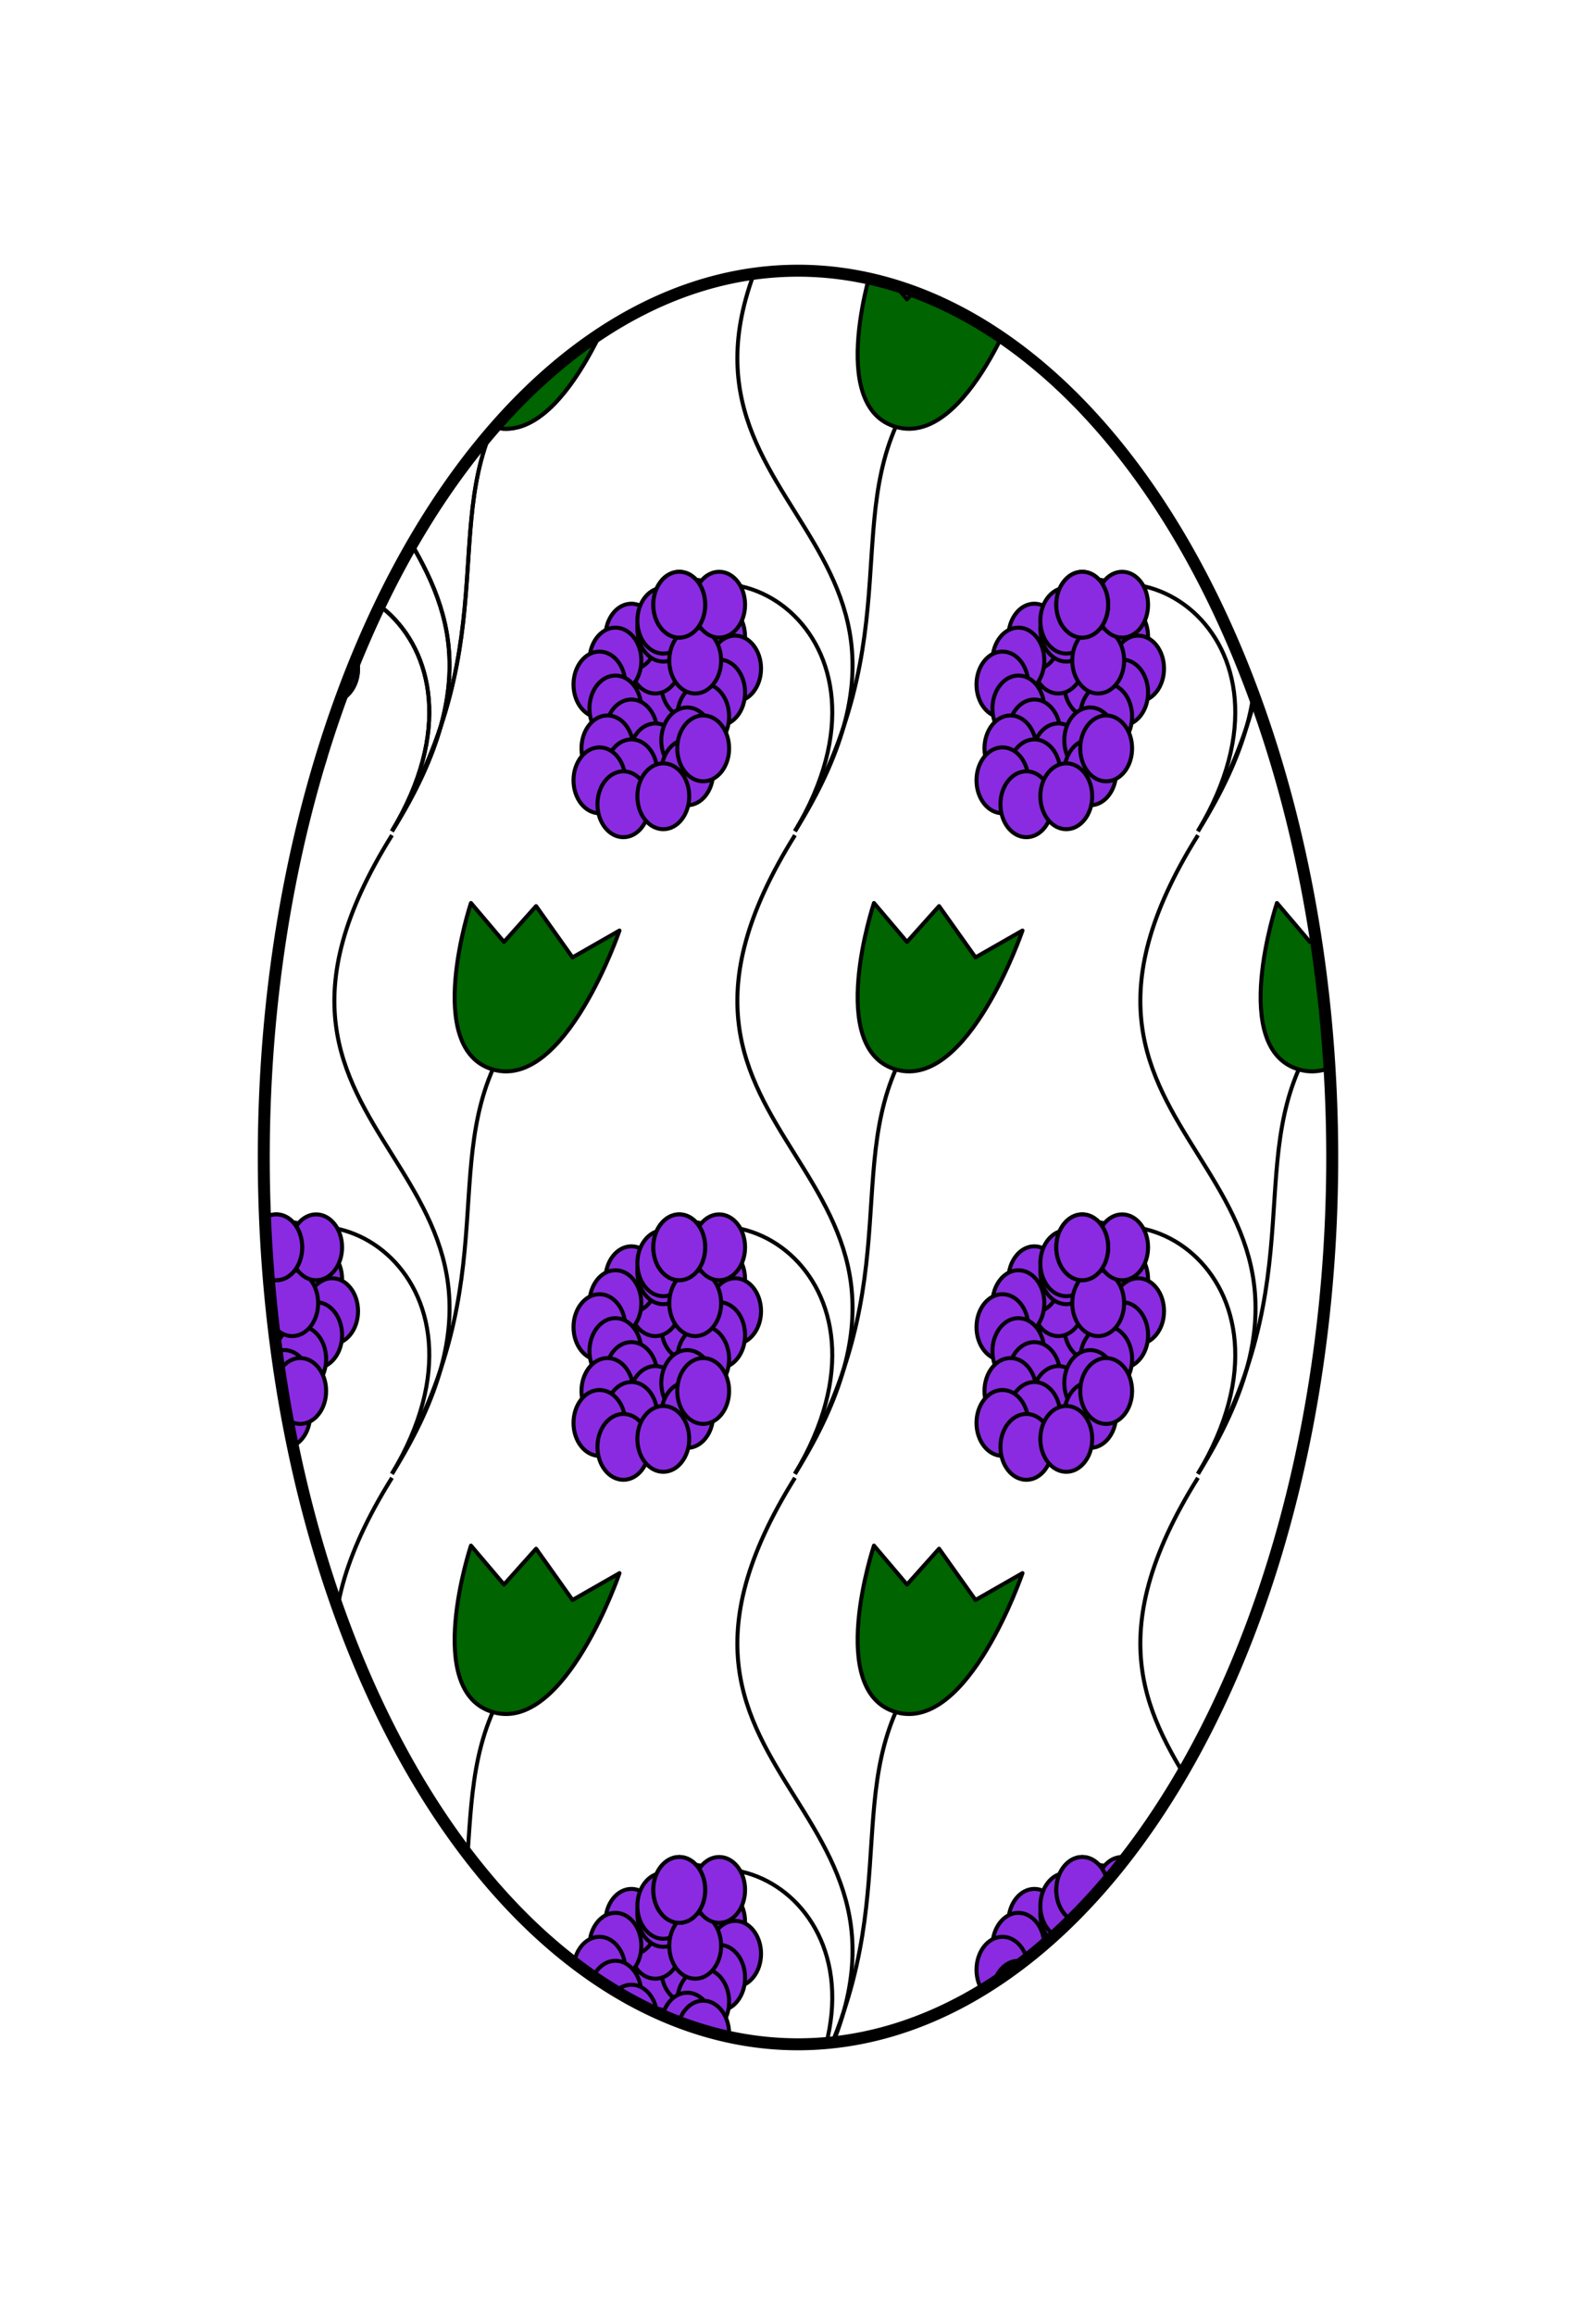<?xml version="1.0" encoding="UTF-8" standalone="no"?>
<!-- Created with Inkscape (http://www.inkscape.org/) -->

<svg
   width="400"
   height="580"
   id="svg2"
   version="1.1"
   inkscape:version="1.2.2 (732a01da63, 2022-12-09)"
   sodipodi:docname="grapevine.svg"
   xmlns:inkscape="http://www.inkscape.org/namespaces/inkscape"
   xmlns:sodipodi="http://sodipodi.sourceforge.net/DTD/sodipodi-0.dtd"
   xmlns:xlink="http://www.w3.org/1999/xlink"
   xmlns="http://www.w3.org/2000/svg"
   xmlns:svg="http://www.w3.org/2000/svg"
   xmlns:rdf="http://www.w3.org/1999/02/22-rdf-syntax-ns#"
   xmlns:cc="http://creativecommons.org/ns#"
   xmlns:dc="http://purl.org/dc/elements/1.1/">
  <defs
     id="defs4">
    <clipPath
       clipPathUnits="userSpaceOnUse"
       id="clipPath3249">
      <path
         sodipodi:type="arc"
         style="color:#000000;fill:#ffffff;fill-opacity:1;fill-rule:nonzero;stroke:#000000;stroke-width:1;stroke-linecap:round;stroke-linejoin:round;stroke-miterlimit:4;stroke-opacity:1;stroke-dasharray:none;stroke-dashoffset:5;marker:none;visibility:visible;display:inline;overflow:visible;enable-background:accumulate"
         id="path3251"
         sodipodi:cx="199.375"
         sodipodi:cy="288.83066"
         sodipodi:rx="133.89113"
         sodipodi:ry="222.17741"
         d="m 333.266,288.831 a 133.891,222.177 0 1 1 -267.782,0 133.891,222.177 0 1 1 267.782,0 z"
         transform="translate(2.389,475.282)" />
    </clipPath>
  </defs>
  <sodipodi:namedview
     id="base"
     pagecolor="#ffffff"
     bordercolor="#666666"
     borderopacity="1.0"
     inkscape:pageopacity="0.0"
     inkscape:pageshadow="2"
     inkscape:zoom="0.85517241"
     inkscape:cx="161.37097"
     inkscape:cy="292.33871"
     inkscape:document-units="px"
     inkscape:current-layer="layer1"
     showgrid="true"
     inkscape:window-width="1019"
     inkscape:window-height="719"
     inkscape:window-x="-4"
     inkscape:window-y="-4"
     inkscape:window-maximized="1"
     inkscape:snap-grids="false"
     inkscape:snap-global="true"
     inkscape:showpageshadow="2"
     inkscape:pagecheckerboard="0"
     inkscape:deskcolor="#d1d1d1">
    <inkscape:grid
       type="xygrid"
       id="grid2985"
       empspacing="10"
       visible="true"
       enabled="true"
       snapvisiblegridlinesonly="true"
       spacingx="10"
       spacingy="10"
       originx="0"
       originy="0" />
  </sodipodi:namedview>
  <g
     inkscape:label="レイヤー 1"
     inkscape:groupmode="layer"
     id="layer1"
     transform="translate(0,-472.362)">
    <g
       id="g3201"
       clip-path="url(#clipPath3249)"
       transform="translate(-1.764,-1.75)">
      <g
         inkscape:tile-y0="49.5"
         inkscape:tile-x0="49.5"
         inkscape:tile-h="161"
         inkscape:tile-w="101"
         inkscape:tile-cy="130"
         inkscape:tile-cx="100"
         id="g2989">
        <path
           sodipodi:nodetypes="cc"
           transform="translate(0,472.362)"
           inkscape:connector-curvature="0"
           id="path3010"
           d="m 100,50 c -50,80 50,80 0,160"
           style="fill:none;stroke:#000000;stroke-width:1px;stroke-linecap:butt;stroke-linejoin:miter;stroke-opacity:1" />
        <path
           sodipodi:nodetypes="cc"
           transform="translate(0,472.362)"
           inkscape:connector-curvature="0"
           id="path3012"
           d="M 100,210 C 130,160 80,130 60,160"
           style="fill:none;stroke:#000000;stroke-width:1px;stroke-linecap:butt;stroke-linejoin:miter;stroke-opacity:1" />
        <path
           sodipodi:nodetypes="cc"
           transform="translate(0,472.362)"
           inkscape:connector-curvature="0"
           id="path3014"
           d="m 100,210 c 30,-50 10,-80 30,-110"
           style="fill:none;stroke:#000000;stroke-width:1px;stroke-linecap:butt;stroke-linejoin:miter;stroke-opacity:1" />
        <path
           transform="translate(0,472.362)"
           d="m 72,179.25 c 0,4.556 -2.91,8.25 -6.5,8.25 -3.59,0 -6.5,-3.694 -6.5,-8.25 0,-4.556 2.91,-8.25 6.5,-8.25 3.59,0 6.5,3.694 6.5,8.25 z"
           sodipodi:ry="8.25"
           sodipodi:rx="6.5"
           sodipodi:cy="179.25"
           sodipodi:cx="65.5"
           id="path3032"
           style="color:#000000;fill:#8a2be2;fill-opacity:1;fill-rule:nonzero;stroke:#000000;stroke-width:1;stroke-linecap:round;stroke-linejoin:round;stroke-miterlimit:4;stroke-opacity:1;stroke-dasharray:none;stroke-dashoffset:5;marker:none;visibility:visible;display:inline;overflow:visible;enable-background:accumulate"
           sodipodi:type="arc" />
        <path
           sodipodi:type="arc"
           style="color:#000000;fill:#8a2be2;fill-opacity:1;fill-rule:nonzero;stroke:#000000;stroke-width:1;stroke-linecap:round;stroke-linejoin:round;stroke-miterlimit:4;stroke-opacity:1;stroke-dasharray:none;stroke-dashoffset:5;marker:none;visibility:visible;display:inline;overflow:visible;enable-background:accumulate"
           id="path3034"
           sodipodi:cx="65.5"
           sodipodi:cy="179.25"
           sodipodi:rx="6.5"
           sodipodi:ry="8.25"
           d="m 72,179.25 c 0,4.556 -2.91,8.25 -6.5,8.25 -3.59,0 -6.5,-3.694 -6.5,-8.25 0,-4.556 2.91,-8.25 6.5,-8.25 3.59,0 6.5,3.694 6.5,8.25 z"
           transform="translate(7.5,466.362)" />
        <path
           transform="translate(-0.5,460.362)"
           d="m 72,179.25 c 0,4.556 -2.91,8.25 -6.5,8.25 -3.59,0 -6.5,-3.694 -6.5,-8.25 0,-4.556 2.91,-8.25 6.5,-8.25 3.59,0 6.5,3.694 6.5,8.25 z"
           sodipodi:ry="8.25"
           sodipodi:rx="6.5"
           sodipodi:cy="179.25"
           sodipodi:cx="65.5"
           id="path3036"
           style="color:#000000;fill:#8a2be2;fill-opacity:1;fill-rule:nonzero;stroke:#000000;stroke-width:1;stroke-linecap:round;stroke-linejoin:round;stroke-miterlimit:4;stroke-opacity:1;stroke-dasharray:none;stroke-dashoffset:5;marker:none;visibility:visible;display:inline;overflow:visible;enable-background:accumulate"
           sodipodi:type="arc" />
        <path
           sodipodi:type="arc"
           style="color:#000000;fill:#8a2be2;fill-opacity:1;fill-rule:nonzero;stroke:#000000;stroke-width:1;stroke-linecap:round;stroke-linejoin:round;stroke-miterlimit:4;stroke-opacity:1;stroke-dasharray:none;stroke-dashoffset:5;marker:none;visibility:visible;display:inline;overflow:visible;enable-background:accumulate"
           id="path3038"
           sodipodi:cx="65.5"
           sodipodi:cy="179.25"
           sodipodi:rx="6.5"
           sodipodi:ry="8.25"
           d="m 72,179.25 c 0,4.556 -2.91,8.25 -6.5,8.25 -3.59,0 -6.5,-3.694 -6.5,-8.25 0,-4.556 2.91,-8.25 6.5,-8.25 3.59,0 6.5,3.694 6.5,8.25 z"
           transform="translate(-6.5,454.362)" />
        <path
           transform="translate(-10.5,460.362)"
           d="m 72,179.25 c 0,4.556 -2.91,8.25 -6.5,8.25 -3.59,0 -6.5,-3.694 -6.5,-8.25 0,-4.556 2.91,-8.25 6.5,-8.25 3.59,0 6.5,3.694 6.5,8.25 z"
           sodipodi:ry="8.25"
           sodipodi:rx="6.5"
           sodipodi:cy="179.25"
           sodipodi:cx="65.5"
           id="path3040"
           style="color:#000000;fill:#8a2be2;fill-opacity:1;fill-rule:nonzero;stroke:#000000;stroke-width:1;stroke-linecap:round;stroke-linejoin:round;stroke-miterlimit:4;stroke-opacity:1;stroke-dasharray:none;stroke-dashoffset:5;marker:none;visibility:visible;display:inline;overflow:visible;enable-background:accumulate"
           sodipodi:type="arc" />
        <path
           sodipodi:type="arc"
           style="color:#000000;fill:#8a2be2;fill-opacity:1;fill-rule:nonzero;stroke:#000000;stroke-width:1;stroke-linecap:round;stroke-linejoin:round;stroke-miterlimit:4;stroke-opacity:1;stroke-dasharray:none;stroke-dashoffset:5;marker:none;visibility:visible;display:inline;overflow:visible;enable-background:accumulate"
           id="path3042"
           sodipodi:cx="65.5"
           sodipodi:cy="179.25"
           sodipodi:rx="6.5"
           sodipodi:ry="8.25"
           d="m 72,179.25 c 0,4.556 -2.91,8.25 -6.5,8.25 -3.59,0 -6.5,-3.694 -6.5,-8.25 0,-4.556 2.91,-8.25 6.5,-8.25 3.59,0 6.5,3.694 6.5,8.25 z"
           transform="translate(-14.5,466.362)" />
        <path
           transform="translate(-10.5,472.362)"
           d="m 72,179.25 c 0,4.556 -2.91,8.25 -6.5,8.25 -3.59,0 -6.5,-3.694 -6.5,-8.25 0,-4.556 2.91,-8.25 6.5,-8.25 3.59,0 6.5,3.694 6.5,8.25 z"
           sodipodi:ry="8.25"
           sodipodi:rx="6.5"
           sodipodi:cy="179.25"
           sodipodi:cx="65.5"
           id="path3044"
           style="color:#000000;fill:#8a2be2;fill-opacity:1;fill-rule:nonzero;stroke:#000000;stroke-width:1;stroke-linecap:round;stroke-linejoin:round;stroke-miterlimit:4;stroke-opacity:1;stroke-dasharray:none;stroke-dashoffset:5;marker:none;visibility:visible;display:inline;overflow:visible;enable-background:accumulate"
           sodipodi:type="arc" />
        <path
           sodipodi:type="arc"
           style="color:#000000;fill:#8a2be2;fill-opacity:1;fill-rule:nonzero;stroke:#000000;stroke-width:1;stroke-linecap:round;stroke-linejoin:round;stroke-miterlimit:4;stroke-opacity:1;stroke-dasharray:none;stroke-dashoffset:5;marker:none;visibility:visible;display:inline;overflow:visible;enable-background:accumulate"
           id="path3046"
           sodipodi:cx="65.5"
           sodipodi:cy="179.25"
           sodipodi:rx="6.5"
           sodipodi:ry="8.25"
           d="m 72,179.25 c 0,4.556 -2.91,8.25 -6.5,8.25 -3.59,0 -6.5,-3.694 -6.5,-8.25 0,-4.556 2.91,-8.25 6.5,-8.25 3.59,0 6.5,3.694 6.5,8.25 z"
           transform="translate(-6.5,478.362)" />
        <path
           transform="translate(-0.5,484.362)"
           d="m 72,179.25 c 0,4.556 -2.91,8.25 -6.5,8.25 -3.59,0 -6.5,-3.694 -6.5,-8.25 0,-4.556 2.91,-8.25 6.5,-8.25 3.59,0 6.5,3.694 6.5,8.25 z"
           sodipodi:ry="8.25"
           sodipodi:rx="6.5"
           sodipodi:cy="179.25"
           sodipodi:cx="65.5"
           id="path3048"
           style="color:#000000;fill:#8a2be2;fill-opacity:1;fill-rule:nonzero;stroke:#000000;stroke-width:1;stroke-linecap:round;stroke-linejoin:round;stroke-miterlimit:4;stroke-opacity:1;stroke-dasharray:none;stroke-dashoffset:5;marker:none;visibility:visible;display:inline;overflow:visible;enable-background:accumulate"
           sodipodi:type="arc" />
        <path
           sodipodi:type="arc"
           style="color:#000000;fill:#8a2be2;fill-opacity:1;fill-rule:nonzero;stroke:#000000;stroke-width:1;stroke-linecap:round;stroke-linejoin:round;stroke-miterlimit:4;stroke-opacity:1;stroke-dasharray:none;stroke-dashoffset:5;marker:none;visibility:visible;display:inline;overflow:visible;enable-background:accumulate"
           id="path3050"
           sodipodi:cx="65.5"
           sodipodi:cy="179.25"
           sodipodi:rx="6.5"
           sodipodi:ry="8.25"
           d="m 72,179.25 c 0,4.556 -2.91,8.25 -6.5,8.25 -3.59,0 -6.5,-3.694 -6.5,-8.25 0,-4.556 2.91,-8.25 6.5,-8.25 3.59,0 6.5,3.694 6.5,8.25 z"
           transform="translate(1.5,452.362)" />
        <path
           transform="translate(9.5,448.362)"
           d="m 72,179.25 c 0,4.556 -2.91,8.25 -6.5,8.25 -3.59,0 -6.5,-3.694 -6.5,-8.25 0,-4.556 2.91,-8.25 6.5,-8.25 3.59,0 6.5,3.694 6.5,8.25 z"
           sodipodi:ry="8.25"
           sodipodi:rx="6.5"
           sodipodi:cy="179.25"
           sodipodi:cx="65.5"
           id="path3052"
           style="color:#000000;fill:#8a2be2;fill-opacity:1;fill-rule:nonzero;stroke:#000000;stroke-width:1;stroke-linecap:round;stroke-linejoin:round;stroke-miterlimit:4;stroke-opacity:1;stroke-dasharray:none;stroke-dashoffset:5;marker:none;visibility:visible;display:inline;overflow:visible;enable-background:accumulate"
           sodipodi:type="arc" />
        <path
           sodipodi:type="arc"
           style="color:#000000;fill:#8a2be2;fill-opacity:1;fill-rule:nonzero;stroke:#000000;stroke-width:1;stroke-linecap:round;stroke-linejoin:round;stroke-miterlimit:4;stroke-opacity:1;stroke-dasharray:none;stroke-dashoffset:5;marker:none;visibility:visible;display:inline;overflow:visible;enable-background:accumulate"
           id="path3054"
           sodipodi:cx="65.5"
           sodipodi:cy="179.25"
           sodipodi:rx="6.5"
           sodipodi:ry="8.25"
           d="m 72,179.25 c 0,4.556 -2.91,8.25 -6.5,8.25 -3.59,0 -6.5,-3.694 -6.5,-8.25 0,-4.556 2.91,-8.25 6.5,-8.25 3.59,0 6.5,3.694 6.5,8.25 z"
           transform="translate(1.5,450.362)" />
        <path
           transform="translate(15.5,454.362)"
           d="m 72,179.25 c 0,4.556 -2.91,8.25 -6.5,8.25 -3.59,0 -6.5,-3.694 -6.5,-8.25 0,-4.556 2.91,-8.25 6.5,-8.25 3.59,0 6.5,3.694 6.5,8.25 z"
           sodipodi:ry="8.25"
           sodipodi:rx="6.5"
           sodipodi:cy="179.25"
           sodipodi:cx="65.5"
           id="path3056"
           style="color:#000000;fill:#8a2be2;fill-opacity:1;fill-rule:nonzero;stroke:#000000;stroke-width:1;stroke-linecap:round;stroke-linejoin:round;stroke-miterlimit:4;stroke-opacity:1;stroke-dasharray:none;stroke-dashoffset:5;marker:none;visibility:visible;display:inline;overflow:visible;enable-background:accumulate"
           sodipodi:type="arc" />
        <path
           sodipodi:type="arc"
           style="color:#000000;fill:#8a2be2;fill-opacity:1;fill-rule:nonzero;stroke:#000000;stroke-width:1;stroke-linecap:round;stroke-linejoin:round;stroke-miterlimit:4;stroke-opacity:1;stroke-dasharray:none;stroke-dashoffset:5;marker:none;visibility:visible;display:inline;overflow:visible;enable-background:accumulate"
           id="path3058"
           sodipodi:cx="65.5"
           sodipodi:cy="179.25"
           sodipodi:rx="6.5"
           sodipodi:ry="8.25"
           d="m 72,179.25 c 0,4.556 -2.91,8.25 -6.5,8.25 -3.59,0 -6.5,-3.694 -6.5,-8.25 0,-4.556 2.91,-8.25 6.5,-8.25 3.59,0 6.5,3.694 6.5,8.25 z"
           transform="translate(19.5,462.362)" />
        <path
           transform="translate(15.5,468.362)"
           d="m 72,179.25 c 0,4.556 -2.91,8.25 -6.5,8.25 -3.59,0 -6.5,-3.694 -6.5,-8.25 0,-4.556 2.91,-8.25 6.5,-8.25 3.59,0 6.5,3.694 6.5,8.25 z"
           sodipodi:ry="8.25"
           sodipodi:rx="6.5"
           sodipodi:cy="179.25"
           sodipodi:cx="65.5"
           id="path3060"
           style="color:#000000;fill:#8a2be2;fill-opacity:1;fill-rule:nonzero;stroke:#000000;stroke-width:1;stroke-linecap:round;stroke-linejoin:round;stroke-miterlimit:4;stroke-opacity:1;stroke-dasharray:none;stroke-dashoffset:5;marker:none;visibility:visible;display:inline;overflow:visible;enable-background:accumulate"
           sodipodi:type="arc" />
        <path
           sodipodi:type="arc"
           style="color:#000000;fill:#8a2be2;fill-opacity:1;fill-rule:nonzero;stroke:#000000;stroke-width:1;stroke-linecap:round;stroke-linejoin:round;stroke-miterlimit:4;stroke-opacity:1;stroke-dasharray:none;stroke-dashoffset:5;marker:none;visibility:visible;display:inline;overflow:visible;enable-background:accumulate"
           id="path3062"
           sodipodi:cx="65.5"
           sodipodi:cy="179.25"
           sodipodi:rx="6.5"
           sodipodi:ry="8.25"
           d="m 72,179.25 c 0,4.556 -2.91,8.25 -6.5,8.25 -3.59,0 -6.5,-3.694 -6.5,-8.25 0,-4.556 2.91,-8.25 6.5,-8.25 3.59,0 6.5,3.694 6.5,8.25 z"
           transform="translate(11.5,474.362)" />
        <path
           transform="translate(7.5,480.362)"
           d="m 72,179.25 c 0,4.556 -2.91,8.25 -6.5,8.25 -3.59,0 -6.5,-3.694 -6.5,-8.25 0,-4.556 2.91,-8.25 6.5,-8.25 3.59,0 6.5,3.694 6.5,8.25 z"
           sodipodi:ry="8.25"
           sodipodi:rx="6.5"
           sodipodi:cy="179.25"
           sodipodi:cx="65.5"
           id="path3064"
           style="color:#000000;fill:#8a2be2;fill-opacity:1;fill-rule:nonzero;stroke:#000000;stroke-width:1;stroke-linecap:round;stroke-linejoin:round;stroke-miterlimit:4;stroke-opacity:1;stroke-dasharray:none;stroke-dashoffset:5;marker:none;visibility:visible;display:inline;overflow:visible;enable-background:accumulate"
           sodipodi:type="arc" />
        <path
           sodipodi:type="arc"
           style="color:#000000;fill:#8a2be2;fill-opacity:1;fill-rule:nonzero;stroke:#000000;stroke-width:1;stroke-linecap:round;stroke-linejoin:round;stroke-miterlimit:4;stroke-opacity:1;stroke-dasharray:none;stroke-dashoffset:5;marker:none;visibility:visible;display:inline;overflow:visible;enable-background:accumulate"
           id="path3066"
           sodipodi:cx="65.5"
           sodipodi:cy="179.25"
           sodipodi:rx="6.5"
           sodipodi:ry="8.25"
           d="m 72,179.25 c 0,4.556 -2.91,8.25 -6.5,8.25 -3.59,0 -6.5,-3.694 -6.5,-8.25 0,-4.556 2.91,-8.25 6.5,-8.25 3.59,0 6.5,3.694 6.5,8.25 z"
           transform="translate(7.5,488.362)" />
        <path
           transform="translate(9.5,460.362)"
           d="m 72,179.25 c 0,4.556 -2.91,8.25 -6.5,8.25 -3.59,0 -6.5,-3.694 -6.5,-8.25 0,-4.556 2.91,-8.25 6.5,-8.25 3.59,0 6.5,3.694 6.5,8.25 z"
           sodipodi:ry="8.25"
           sodipodi:rx="6.5"
           sodipodi:cy="179.25"
           sodipodi:cx="65.5"
           id="path3068"
           style="color:#000000;fill:#8a2be2;fill-opacity:1;fill-rule:nonzero;stroke:#000000;stroke-width:1;stroke-linecap:round;stroke-linejoin:round;stroke-miterlimit:4;stroke-opacity:1;stroke-dasharray:none;stroke-dashoffset:5;marker:none;visibility:visible;display:inline;overflow:visible;enable-background:accumulate"
           sodipodi:type="arc" />
        <path
           sodipodi:type="arc"
           style="color:#000000;fill:#8a2be2;fill-opacity:1;fill-rule:nonzero;stroke:#000000;stroke-width:1;stroke-linecap:round;stroke-linejoin:round;stroke-miterlimit:4;stroke-opacity:1;stroke-dasharray:none;stroke-dashoffset:5;marker:none;visibility:visible;display:inline;overflow:visible;enable-background:accumulate"
           id="path3070"
           sodipodi:cx="65.5"
           sodipodi:cy="179.25"
           sodipodi:rx="6.5"
           sodipodi:ry="8.25"
           d="m 72,179.25 c 0,4.556 -2.91,8.25 -6.5,8.25 -3.59,0 -6.5,-3.694 -6.5,-8.25 0,-4.556 2.91,-8.25 6.5,-8.25 3.59,0 6.5,3.694 6.5,8.25 z"
           transform="translate(-12.5,482.362)" />
        <path
           transform="translate(-6.5,488.362)"
           d="m 72,179.25 c 0,4.556 -2.91,8.25 -6.5,8.25 -3.59,0 -6.5,-3.694 -6.5,-8.25 0,-4.556 2.91,-8.25 6.5,-8.25 3.59,0 6.5,3.694 6.5,8.25 z"
           sodipodi:ry="8.25"
           sodipodi:rx="6.5"
           sodipodi:cy="179.25"
           sodipodi:cx="65.5"
           id="path3072"
           style="color:#000000;fill:#8a2be2;fill-opacity:1;fill-rule:nonzero;stroke:#000000;stroke-width:1;stroke-linecap:round;stroke-linejoin:round;stroke-miterlimit:4;stroke-opacity:1;stroke-dasharray:none;stroke-dashoffset:5;marker:none;visibility:visible;display:inline;overflow:visible;enable-background:accumulate"
           sodipodi:type="arc" />
        <path
           sodipodi:type="arc"
           style="color:#000000;fill:#8a2be2;fill-opacity:1;fill-rule:nonzero;stroke:#000000;stroke-width:1;stroke-linecap:round;stroke-linejoin:round;stroke-miterlimit:4;stroke-opacity:1;stroke-dasharray:none;stroke-dashoffset:5;marker:none;visibility:visible;display:inline;overflow:visible;enable-background:accumulate"
           id="path3074"
           sodipodi:cx="65.5"
           sodipodi:cy="179.25"
           sodipodi:rx="6.5"
           sodipodi:ry="8.25"
           d="m 72,179.25 c 0,4.556 -2.91,8.25 -6.5,8.25 -3.59,0 -6.5,-3.694 -6.5,-8.25 0,-4.556 2.91,-8.25 6.5,-8.25 3.59,0 6.5,3.694 6.5,8.25 z"
           transform="translate(-14.5,490.362)" />
        <path
           transform="translate(-8.5,496.362)"
           d="m 72,179.25 c 0,4.556 -2.91,8.25 -6.5,8.25 -3.59,0 -6.5,-3.694 -6.5,-8.25 0,-4.556 2.91,-8.25 6.5,-8.25 3.59,0 6.5,3.694 6.5,8.25 z"
           sodipodi:ry="8.25"
           sodipodi:rx="6.5"
           sodipodi:cy="179.25"
           sodipodi:cx="65.5"
           id="path3076"
           style="color:#000000;fill:#8a2be2;fill-opacity:1;fill-rule:nonzero;stroke:#000000;stroke-width:1;stroke-linecap:round;stroke-linejoin:round;stroke-miterlimit:4;stroke-opacity:1;stroke-dasharray:none;stroke-dashoffset:5;marker:none;visibility:visible;display:inline;overflow:visible;enable-background:accumulate"
           sodipodi:type="arc" />
        <path
           sodipodi:type="arc"
           style="color:#000000;fill:#8a2be2;fill-opacity:1;fill-rule:nonzero;stroke:#000000;stroke-width:1;stroke-linecap:round;stroke-linejoin:round;stroke-miterlimit:4;stroke-opacity:1;stroke-dasharray:none;stroke-dashoffset:5;marker:none;visibility:visible;display:inline;overflow:visible;enable-background:accumulate"
           id="path3078"
           sodipodi:cx="65.5"
           sodipodi:cy="179.25"
           sodipodi:rx="6.5"
           sodipodi:ry="8.25"
           d="m 72,179.25 c 0,4.556 -2.91,8.25 -6.5,8.25 -3.59,0 -6.5,-3.694 -6.5,-8.25 0,-4.556 2.91,-8.25 6.5,-8.25 3.59,0 6.5,3.694 6.5,8.25 z"
           transform="translate(1.5,494.362)" />
        <path
           transform="translate(11.5,482.362)"
           d="m 72,179.25 c 0,4.556 -2.91,8.25 -6.5,8.25 -3.59,0 -6.5,-3.694 -6.5,-8.25 0,-4.556 2.91,-8.25 6.5,-8.25 3.59,0 6.5,3.694 6.5,8.25 z"
           sodipodi:ry="8.25"
           sodipodi:rx="6.5"
           sodipodi:cy="179.25"
           sodipodi:cx="65.5"
           id="path3080"
           style="color:#000000;fill:#8a2be2;fill-opacity:1;fill-rule:nonzero;stroke:#000000;stroke-width:1;stroke-linecap:round;stroke-linejoin:round;stroke-miterlimit:4;stroke-opacity:1;stroke-dasharray:none;stroke-dashoffset:5;marker:none;visibility:visible;display:inline;overflow:visible;enable-background:accumulate"
           sodipodi:type="arc" />
        <path
           sodipodi:type="arc"
           style="color:#000000;fill:#8a2be2;fill-opacity:1;fill-rule:nonzero;stroke:#000000;stroke-width:1;stroke-linecap:round;stroke-linejoin:round;stroke-miterlimit:4;stroke-opacity:1;stroke-dasharray:none;stroke-dashoffset:5;marker:none;visibility:visible;display:inline;overflow:visible;enable-background:accumulate"
           id="path3082"
           sodipodi:cx="65.5"
           sodipodi:cy="179.25"
           sodipodi:rx="6.5"
           sodipodi:ry="8.25"
           d="m 72,179.25 c 0,4.556 -2.91,8.25 -6.5,8.25 -3.59,0 -6.5,-3.694 -6.5,-8.25 0,-4.556 2.91,-8.25 6.5,-8.25 3.59,0 6.5,3.694 6.5,8.25 z"
           transform="translate(15.5,446.362)" />
        <path
           transform="translate(5.5,446.362)"
           d="m 72,179.25 c 0,4.556 -2.91,8.25 -6.5,8.25 -3.59,0 -6.5,-3.694 -6.5,-8.25 0,-4.556 2.91,-8.25 6.5,-8.25 3.59,0 6.5,3.694 6.5,8.25 z"
           sodipodi:ry="8.25"
           sodipodi:rx="6.5"
           sodipodi:cy="179.25"
           sodipodi:cx="65.5"
           id="path3084"
           style="color:#000000;fill:#8a2be2;fill-opacity:1;fill-rule:nonzero;stroke:#000000;stroke-width:1;stroke-linecap:round;stroke-linejoin:round;stroke-miterlimit:4;stroke-opacity:1;stroke-dasharray:none;stroke-dashoffset:5;marker:none;visibility:visible;display:inline;overflow:visible;enable-background:accumulate"
           sodipodi:type="arc" />
        <path
           sodipodi:type="arc"
           style="color:#000000;fill:#8a2be2;fill-opacity:1;fill-rule:nonzero;stroke:#000000;stroke-width:1;stroke-linecap:round;stroke-linejoin:round;stroke-miterlimit:4;stroke-opacity:1;stroke-dasharray:none;stroke-dashoffset:5;marker:none;visibility:visible;display:inline;overflow:visible;enable-background:accumulate"
           id="path3086"
           sodipodi:cx="65.5"
           sodipodi:cy="179.25"
           sodipodi:rx="6.5"
           sodipodi:ry="8.25"
           d="m 72,179.25 c 0,4.556 -2.91,8.25 -6.5,8.25 -3.59,0 -6.5,-3.694 -6.5,-8.25 0,-4.556 2.91,-8.25 6.5,-8.25 3.59,0 6.5,3.694 6.5,8.25 z"
           transform="translate(5.5,446.362)" />
        <path
           sodipodi:nodetypes="ccccczc"
           inkscape:connector-curvature="0"
           id="path3088"
           d="m 112.3,57.486 8.279,9.762 8.042,-8.983 9.129,12.854 11.779,-6.736 c 0,0 -13.582,39.821 -31.541,34.872 -17.959,-4.95 -5.687,-41.769 -5.687,-41.769 z"
           inkscape:transform-center-y="-1.1176416"
           inkscape:transform-center-x="-2.6638828"
           style="color:#000000;fill:#006400;fill-opacity:1;fill-rule:nonzero;stroke:#000000;stroke-width:1;stroke-linecap:round;stroke-linejoin:round;stroke-miterlimit:4;stroke-opacity:1;stroke-dashoffset:5;marker:none;visibility:visible;display:inline;overflow:visible;enable-background:accumulate"
           transform="translate(7.5,481.862)" />
      </g>
      <use
         id="use3183"
         xlink:href="#g2989"
         inkscape:tiled-clone-of="#g2989"
         y="0"
         x="0"
         width="400"
         height="580" />
      <use
         id="use3185"
         transform="translate(0,161)"
         xlink:href="#g2989"
         inkscape:tiled-clone-of="#g2989"
         y="0"
         x="0"
         width="400"
         height="580" />
      <use
         id="use3187"
         transform="translate(0,322)"
         xlink:href="#g2989"
         inkscape:tiled-clone-of="#g2989"
         y="0"
         x="0"
         width="400"
         height="580" />
      <use
         id="use3189"
         transform="translate(101,0)"
         xlink:href="#g2989"
         inkscape:tiled-clone-of="#g2989"
         y="0"
         x="0"
         width="400"
         height="580" />
      <use
         id="use3191"
         transform="translate(101,161)"
         xlink:href="#g2989"
         inkscape:tiled-clone-of="#g2989"
         y="0"
         x="0"
         width="400"
         height="580" />
      <use
         id="use3193"
         transform="translate(101,322)"
         xlink:href="#g2989"
         inkscape:tiled-clone-of="#g2989"
         y="0"
         x="0"
         width="400"
         height="580" />
      <use
         id="use3195"
         transform="translate(202,0)"
         xlink:href="#g2989"
         inkscape:tiled-clone-of="#g2989"
         y="0"
         x="0"
         width="400"
         height="580" />
      <use
         id="use3197"
         transform="translate(202,161)"
         xlink:href="#g2989"
         inkscape:tiled-clone-of="#g2989"
         y="0"
         x="0"
         width="400"
         height="580" />
      <use
         id="use3199"
         transform="translate(202,322)"
         xlink:href="#g2989"
         inkscape:tiled-clone-of="#g2989"
         y="0"
         x="0"
         width="400"
         height="580" />
    </g>
    <path
       transform="translate(0.625,473.532)"
       d="m 333.266,288.831 a 133.891,222.177 0 1 1 -267.782,0 133.891,222.177 0 1 1 267.782,0 z"
       sodipodi:ry="222.17741"
       sodipodi:rx="133.89113"
       sodipodi:cy="288.83066"
       sodipodi:cx="199.375"
       id="path3247"
       style="color:#000000;fill:none;stroke:#000000;stroke-width:3;stroke-linecap:round;stroke-linejoin:round;stroke-miterlimit:4;stroke-opacity:1;stroke-dasharray:none;stroke-dashoffset:5;marker:none;visibility:visible;display:inline;overflow:visible;enable-background:accumulate"
       sodipodi:type="arc" />
  </g>
</svg>
